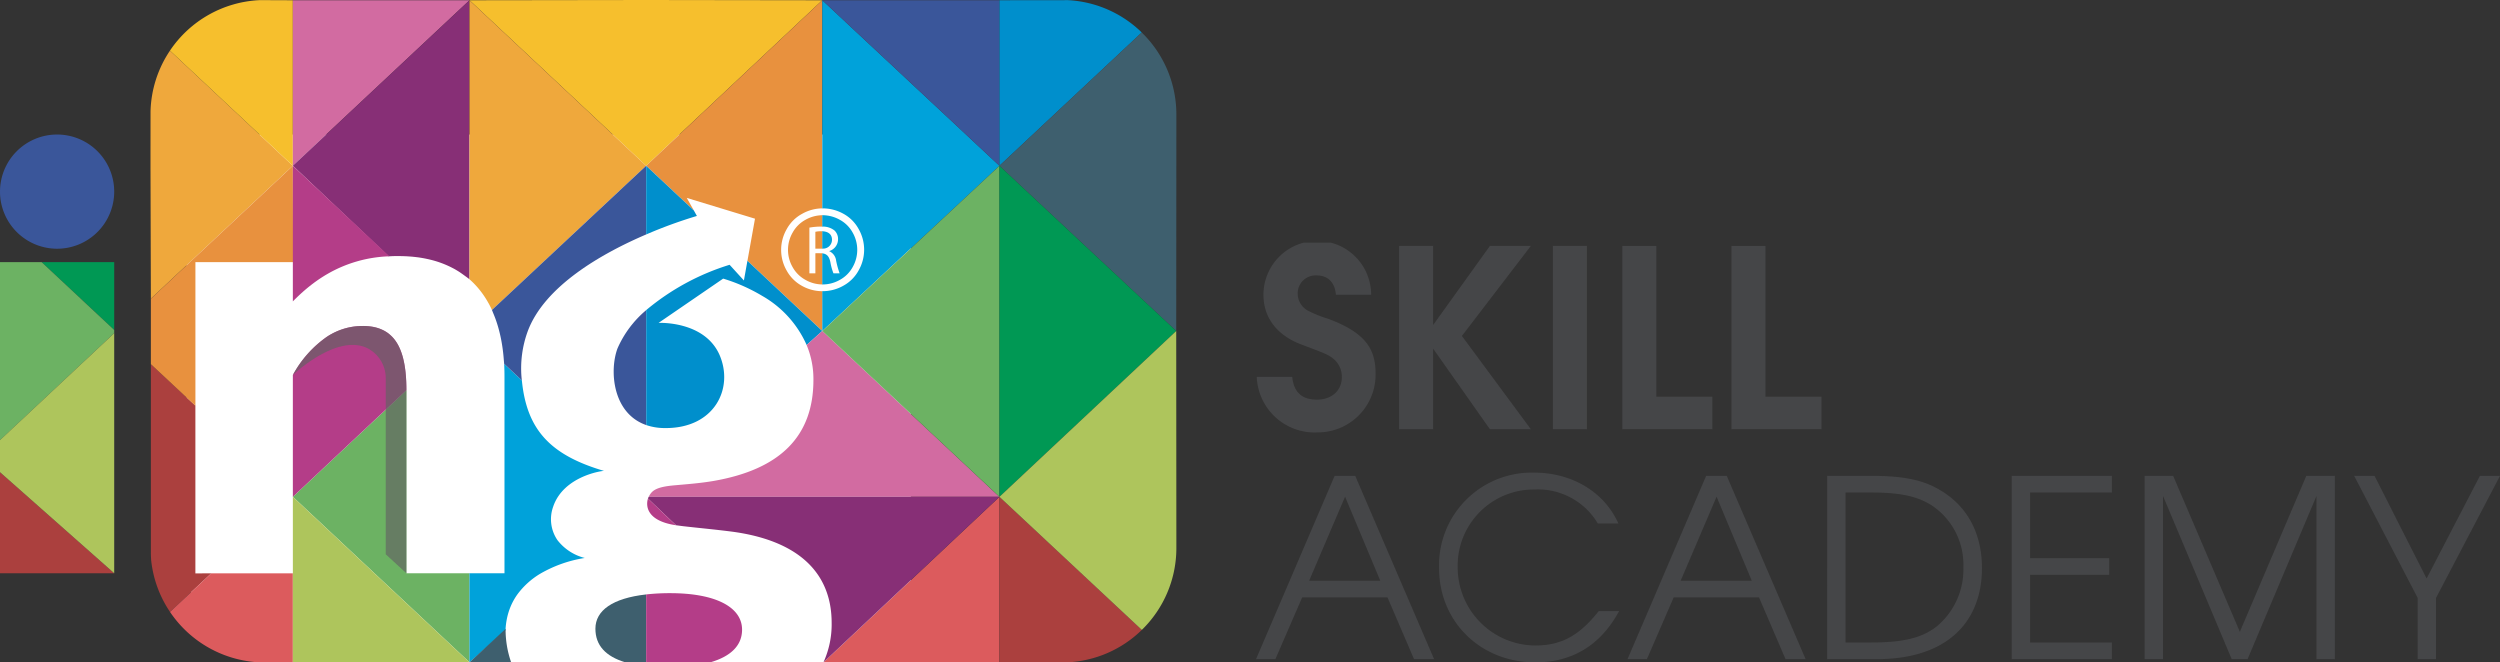 <svg viewBox="50.255 187.946 394.756 104.586" xmlns="http://www.w3.org/2000/svg">
                    <rect x="50.255" y="187.946" width="394.756" height="104.586" fill="#333333" stroke="none"/>
                    <defs>
                        <clipPath id="clip-path">
                            <rect id="Rectangle_2057" data-name="Rectangle 2057" width="394.758" height="104.586" fill="none"></rect>
                        </clipPath>
                        <clipPath id="clip-path-2">
                            <rect id="Rectangle_2056" data-name="Rectangle 2056" width="394.757" height="104.586" fill="none"></rect>
                        </clipPath>
                        <clipPath id="clip-path-3">
                            <rect id="Rectangle_2053" data-name="Rectangle 2053" width="196.425" height="66.264" fill="none"></rect>
                        </clipPath>
                        <clipPath id="clip-path-4">
                            <rect id="Rectangle_2054" data-name="Rectangle 2054" width="17.929" height="39.047" fill="none"></rect>
                        </clipPath>
                    </defs>
                    <g id="Group_103" data-name="Group 103" clip-path="url(#clip-path)" transform="matrix(1, 0, 0, 1, 50.255, 187.946)">
                        <g id="Group_102" data-name="Group 102">
                            <g id="Group_101" data-name="Group 101" clip-path="url(#clip-path-2)">
                                <g id="Group_97" data-name="Group 97" transform="translate(198.333 38.322)" opacity="0.96">
                                    <g id="Group_96" data-name="Group 96">
                                        <g id="Group_95" data-name="Group 95" clip-path="url(#clip-path-3)">
                                            <path id="Path_4508" data-name="Path 4508" d="M681.7,159.76a9.136,9.136,0,0,1-9.516-8.772h5.6c.235,2.428,1.527,3.6,3.916,3.6,2.31,0,3.916-1.449,3.916-3.524a3.668,3.668,0,0,0-1.331-2.937c-.862-.666-1.175-.784-5.012-2.233-3.877-1.449-6.03-4.229-6.03-7.871a8.5,8.5,0,0,1,17,0H684.68c-.157-1.958-1.253-3.054-3.055-3.054a2.827,2.827,0,0,0-2.976,2.937,3.052,3.052,0,0,0,1.606,2.624,18.926,18.926,0,0,0,3.211,1.292c5.874,2.193,7.479,4.738,7.479,8.654a9.12,9.12,0,0,1-9.242,9.281" transform="translate(-672.071 -129.803)" style="fill: rgb(70, 71, 73);"></path>
                                            <path id="Path_4509" data-name="Path 4509" d="M762.656,160.468l-8.968-12.727v12.727h-5.365V131.529h5.365v12.492l8.968-12.492h6.461l-10.886,14.215,10.886,14.724Z" transform="translate(-725.729 -131.019)" style="fill: rgb(70, 71, 73);"></path>
                                            <rect id="Rectangle_2052" data-name="Rectangle 2052" width="5.365" height="28.939" transform="translate(46.874 0.509)" style="fill: rgb(70, 71, 73);"></rect>
                                            <path id="Path_4510" data-name="Path 4510" d="M867.7,160.468V131.529h5.365v23.809h8.85v5.13Z" transform="translate(-809.862 -131.019)" style="fill: rgb(70, 71, 73);"></path>
                                            <path id="Path_4511" data-name="Path 4511" d="M926.062,160.468V131.529h5.365v23.809h8.85v5.13Z" transform="translate(-850.994 -131.019)" style="fill: rgb(70, 71, 73);"></path>
                                            <path id="Path_4512" data-name="Path 4512" d="M696.736,283.444l-4.19-9.751H679.075l-4.229,9.751h-3.054L684.2,254.505h3.25l12.453,28.939Zm-10.887-25.649-5.678,13.275H691.41Z" transform="translate(-671.791 -217.689)" style="fill: rgb(70, 71, 73);"></path>
                                            <path id="Path_4513" data-name="Path 4513" d="M784.875,282.738c-8.654,0-15.194-6.422-15.194-14.881a14.635,14.635,0,0,1,15-15.076c5.991,0,11.082,3.054,13.314,8.028h-3.25a10.975,10.975,0,0,0-9.947-5.365,12.023,12.023,0,0,0-12.179,12.3,12.335,12.335,0,0,0,12.218,12.335c4.229,0,7.01-1.605,10.064-5.443h3.211c-2.9,5.365-7.362,8.106-13.236,8.106" transform="translate(-740.781 -216.474)" style="fill: rgb(70, 71, 73);"></path>
                                            <path id="Path_4514" data-name="Path 4514" d="M895.434,283.444l-4.19-9.751H877.773l-4.229,9.751h-3.054L882.9,254.505h3.25l12.453,28.939Zm-10.887-25.649-5.678,13.275h11.239Z" transform="translate(-811.827 -217.689)" style="fill: rgb(70, 71, 73);"></path>
                                            <path id="Path_4515" data-name="Path 4515" d="M985.058,283.444h-7.793V254.505h6.814c5.247,0,8.3.626,11.043,2.271,4.307,2.546,6.579,6.853,6.579,12.3,0,8.341-5.325,14.372-16.642,14.372m8.458-24.436c-2.193-1.331-4.934-1.879-9.32-1.879h-4.033V280.82H984.2c5.13,0,8.106-.744,10.417-2.585a11.678,11.678,0,0,0,4.151-9.281,11.227,11.227,0,0,0-5.247-9.947" transform="translate(-887.08 -217.689)" style="fill: rgb(70, 71, 73);"></path>
                                            <path id="Path_4516" data-name="Path 4516" d="M1075.949,283.445V254.506h15.82v2.624h-12.923v10.377h12.492v2.624h-12.492v10.691h12.923v2.623Z" transform="translate(-956.629 -217.69)" style="fill: rgb(70, 71, 73);"></path>
                                            <path id="Path_4517" data-name="Path 4517" d="M1174.182,283.445V257.678L1163.3,283.445h-2.506l-10.847-25.767v25.767h-2.9V254.506h4.5l10.534,24.631,10.495-24.631h4.5v28.939Z" transform="translate(-1006.736 -217.69)" style="fill: rgb(70, 71, 73);"></path>
                                            <path id="Path_4518" data-name="Path 4518" d="M1272.049,273.772v9.672h-2.9v-9.672l-10.025-19.267h3.211l8.223,16.212,8.42-16.212h3.172Z" transform="translate(-1085.727 -217.689)" style="fill: rgb(70, 71, 73);"></path>
                                        </g>
                                    </g>
                                </g>
                                <path id="Path_4519" data-name="Path 4519" d="M214.149,155.3H115.56A15.785,15.785,0,0,1,99.775,139.51V71.952H214.149Z" transform="translate(-70.318 -50.71)" fill="#fff"></path>
                                <path id="Path_4520" data-name="Path 4520" d="M184.525,237.62v14.063l-27.892-26.135,14.67-13.77v0l2.548-2.391.712-.667v28.9Z" transform="translate(-110.39 -147.098)" fill="#6cb263"></path>
                                <path id="Path_4521" data-name="Path 4521" d="M468.209,265.725V291.86H440.42Z" transform="translate(-310.395 -187.275)" fill="#dc5b5d"></path>
                                <path id="Path_4522" data-name="Path 4522" d="M264.324,217.134a5.833,5.833,0,0,0,.685,5.3,7.907,7.907,0,0,0,4.3,2.8,20.29,20.29,0,0,0-7,2.468,12.382,12.382,0,0,0-3.617,3.256,9.863,9.863,0,0,0-1.081,1.925,10.359,10.359,0,0,0-.629,2.114,12,12,0,0,0-.174,1.376c0,.021,0,.038,0,.059-.006.077-.009.154-.012.227l-5.692,5.059V227.651h5.53V196.559c0-.534-.012-1.057-.032-1.568-.009-.162-.014-.26-.023-.42l2.8,2.62c.756,7.791,4.487,11.8,12.992,14.3-.189-.056-6.4.776-8.048,5.639" transform="translate(-176.975 -137.129)" fill="#00a2da"></path>
                                <path id="Path_4523" data-name="Path 4523" d="M33.722,140.2v10.71L22.261,140.2Z" transform="translate(-15.689 -98.811)" fill="#009854"></path>
                                <path id="Path_4524" data-name="Path 4524" d="M102.97,45.268,80.552,66.255l-.059-20.994.006-8.547v-.006a18,18,0,0,1,3.067-9.622l6.04,5.657.652.611.219.207.446.416.225.21,1.133,1.063.685.641,1.145,1.075.909.85.449.422,1.951,1.827.387.363,1.76,1.647.278.263Z" transform="translate(-56.729 -19.09)" fill="#efa83c"></path>
                                <path id="Path_4525" data-name="Path 4525" d="M279.013,0l-27.9.041L279,26.178,306.816.041Z" transform="translate(-176.975 0)" fill="#f6bf2d"></path>
                                <path id="Path_4526" data-name="Path 4526" d="M437.228,123.7l.006,2.72c-.012,0-.02-.018-.04.017-.038,0-.078,0-.119,0H436.1v-2.663a3.943,3.943,0,0,1,.939-.089,1.239,1.239,0,0,1,.152.005c.014,0,.022,0,.034.006" transform="translate(-307.352 -87.171)" fill="#e8913e"></path>
                                <path id="Path_4527" data-name="Path 4527" d="M424.84,117.064v7.221h.945v-3.174s.914-.009,1.089.015l.039.027.011,4.836c-.015,0-.034.04-.048.05a5.445,5.445,0,0,1-2.659-.723,5.128,5.128,0,0,1-2.031-2.022,5.458,5.458,0,0,1,.015-5.456,5.089,5.089,0,0,1,2.046-2.022,5.525,5.525,0,0,1,2.629-.709c.021.017.017.015.029.015l.01,1.778c-.012,0-.027.005-.038.005-.071,0-.146,0-.22,0a9.94,9.94,0,0,0-1.816.162" transform="translate(-297.035 -81.124)" fill="#e8913e"></path>
                                <path id="Path_4528" data-name="Path 4528" d="M373.4,52.364,361.581,41.283v0l1.193-6.654L352,31.348l1.119,1.982-7.529-7.054L373.4.139V33h-.032a6.574,6.574,0,0,0-3.129.847,6.023,6.023,0,0,0-2.453,2.424,6.555,6.555,0,0,0-.015,6.545,6.1,6.1,0,0,0,2.43,2.427,6.582,6.582,0,0,0,3.2.836h.044Z" transform="translate(-243.558 -0.098)" fill="#e8913e"></path>
                                <path id="Path_4529" data-name="Path 4529" d="M439.835,126.444l-.037,0V123.7h.034c.9.05,1.5.469,1.5,1.352a1.4,1.4,0,0,1-1.494,1.388" transform="translate(-309.957 -87.183)" fill="#00a2da"></path>
                                <path id="Path_4530" data-name="Path 4530" d="M439.794,126.04v-4.913l.038.006c.7.089,1.048.49,1.243,1.4a8.959,8.959,0,0,0,.481,1.751h.977a13.076,13.076,0,0,1-.555-2.011,1.871,1.871,0,0,0-1.075-1.482v-.03a1.937,1.937,0,0,0,1.379-1.86,1.826,1.826,0,0,0-.576-1.393,2.92,2.92,0,0,0-1.912-.6c.073-.018.012,0,0,0v-1.8h.058a5.582,5.582,0,0,1,2.684.709,5.05,5.05,0,0,1,2.046,2.022,5.485,5.485,0,0,1,.012,5.456,5.074,5.074,0,0,1-2.025,2.022,5.471,5.471,0,0,1-2.708.723Z" transform="translate(-309.953 -81.125)" fill="#00a2da"></path>
                                <path id="Path_4531" data-name="Path 4531" d="M467.77,26.276,439.8,52.363V46.075h.059a6.6,6.6,0,0,0,3.257-.857,6.05,6.05,0,0,0,2.424-2.427,6.582,6.582,0,0,0-.012-6.545,6.015,6.015,0,0,0-2.45-2.424A6.74,6.74,0,0,0,439.839,33H439.8V.139Z" transform="translate(-309.956 -0.098)" fill="#00a2da"></path>
                                <path id="Path_4532" data-name="Path 4532" d="M110.306.085V26.222l-3.125-2.93-.278-.263-1.76-1.647-.387-.363-1.951-1.827-.449-.422-.909-.851L100.3,16.845l-.685-.641-1.133-1.063-.225-.21-.445-.417-.219-.207-.652-.611L90.9,8.041A18.069,18.069,0,0,1,105.123.064a.063.063,0,0,1,.024,0Z" transform="translate(-64.065 -0.044)" fill="#f6bf2d"></path>
                                <path id="Path_4533" data-name="Path 4533" d="M184.522.139,156.629,26.276V.139Z" transform="translate(-110.387 -0.098)" fill="#d26ba1"></path>
                                <path id="Path_4534" data-name="Path 4534" d="M184.523.139V44.2c-.174-.151-1.345-1-1.632-1.181-.1-.062-.195-.124-.292-.18-.23-.142-.464-.278-.706-.4-.121-.062-.239-.124-.36-.183a15.47,15.47,0,0,0-3.25-1.166c-.089-.024-.18-.044-.272-.065l-.331-.071c-.094-.021-.189-.038-.283-.056s-.2-.038-.307-.056c-.3-.05-.593-.1-.9-.133q-.23-.031-.461-.053c-.115-.012-.23-.024-.345-.033s-.2-.017-.3-.023-.2-.015-.307-.021c-.156-.012-.313-.018-.472-.024s-.325-.012-.487-.015-.328-.006-.493-.006c-.139,0-.278,0-.416,0-.307,0-.608.012-.906.027l-.135,0c-.024,0-.1.006-.124.006l-15.118-14.3Z" transform="translate(-110.387 -0.098)" fill="#872f76"></path>
                                <path id="Path_4535" data-name="Path 4535" d="M279,26.276,254.659,49.047c-.056-.121-.112-.242-.171-.36s-.118-.236-.177-.351-.121-.233-.186-.345-.127-.224-.192-.337a14.686,14.686,0,0,0-.945-1.423c-.071-.094-.142-.186-.216-.278A13.161,13.161,0,0,0,251.11,44.2V.139Z" transform="translate(-176.975 -0.098)" fill="#efa83c"></path>
                                <path id="Path_4536" data-name="Path 4536" d="M467.77.139V26.276L439.8.139Z" transform="translate(-309.956 -0.098)" fill="#3a569a"></path>
                                <path id="Path_4537" data-name="Path 4537" d="M557.015,5.192,534.546,26.239V.1L545.209.087c.038,0,.08,0,.118,0h.044a17.99,17.99,0,0,1,11.644,5.1" transform="translate(-376.732 -0.061)" fill="#008fcc"></path>
                                <path id="Path_4538" data-name="Path 4538" d="M562.483,30.256v.018l-.023,34.24L534.546,38.426l22.469-21.048a18.03,18.03,0,0,1,5.468,12.878" transform="translate(-376.732 -12.247)" fill="#3e5f6e"></path>
                                <path id="Path_4539" data-name="Path 4539" d="M18.033,150.912v.506L0,168.316V140.2H6.572Z" transform="translate(0 -98.81)" fill="#6cb263"></path>
                                <path id="Path_4540" data-name="Path 4540" d="M18.033,268.51H0V252.554Z" transform="translate(0 -177.993)" fill="#ab403e"></path>
                                <path id="Path_4541" data-name="Path 4541" d="M90.225,227.822l-6.516,6.091a17.956,17.956,0,0,1-2.979-8.181.027.027,0,0,1,0-.015q-.044-.629-.044-1.267l0-8.718V194.8l7.029,6.525v26.5Z" transform="translate(-56.863 -137.288)" fill="#ab403e"></path>
                                <path id="Path_4542" data-name="Path 4542" d="M287.473,99.515c-6.873,2.946-16.089,8.111-18.728,15.371a17.071,17.071,0,0,0-.948,7.21c.012.136.04.325.054.461l-2.8-2.62c-.012-.2-.039-.451-.054-.651-.012-.154-.024-.3-.038-.455q-.12-1.337-.351-2.563l-.071-.363c-.038-.195-.08-.384-.124-.573s-.083-.348-.127-.523-.089-.342-.136-.511c-.136-.49-.289-.965-.455-1.426q-.027-.075-.053-.142c-.047-.124-.091-.245-.142-.366-.059-.154-.121-.3-.186-.455s-.121-.321-.189-.469l24.343-22.77Z" transform="translate(-185.446 -62.493)" fill="#3a569a"></path>
                                <path id="Path_4543" data-name="Path 4543" d="M333.364,184.019h0c-5.326-1.839-5.857-8.6-4.532-12.128a16.56,16.56,0,0,1,4.523-6.023h0Z" transform="translate(-231.317 -116.899)" fill="#3a569a"></path>
                                <path id="Path_4544" data-name="Path 4544" d="M353.6,96.592a73.008,73.008,0,0,0-8.012,2.923V88.67l7.529,7.054Z" transform="translate(-243.558 -62.492)" fill="#008fcc"></path>
                                <path id="Path_4545" data-name="Path 4545" d="M373.415,150.573l-2.475,2.218c-.015-.041-.031-.08-.048-.121a16.661,16.661,0,0,0-6.957-7.638,27.509,27.509,0,0,0-6.171-2.731l-10.2,6.991s7.21-.363,9.612,5.025c2.333,5.317-.8,11.727-8.738,11.582a9.072,9.072,0,0,1-2.822-.472h0l-.009-18.151h0a37.807,37.807,0,0,1,13.173-7.159l2.258,2.477.555-3.1v0Z" transform="translate(-243.574 -98.307)" fill="#008fcc"></path>
                                <path id="Path_4546" data-name="Path 4546" d="M257.693,341.631H251.11l5.7-5.287a15.647,15.647,0,0,0,.879,5.287" transform="translate(-176.975 -237.045)" fill="#3e5f6e"></path>
                                <path id="Path_4547" data-name="Path 4547" d="M326.463,317.927v10.724h-3.278c-3.132-.945-4.733-2.69-4.733-5.314,0-2.876,2.711-4.812,8.01-5.409" transform="translate(-224.436 -224.065)" fill="#3e5f6e"></path>
                                <path id="Path_4548" data-name="Path 4548" d="M402.343,203.218h-55.38c.473-.975,1.143-1.556,4.024-1.813,2.092-.187,4.18-.342,6.253-.7,10.416-1.822,15.73-6.994,15.73-15.951v-.1a13.857,13.857,0,0,0-1.024-5.285c-.015-.041-.032-.083-.05-.124l2.475-2.218.453.417Z" transform="translate(-244.529 -124.768)" fill="#d26ba1"></path>
                                <path id="Path_4549" data-name="Path 4549" d="M374.286,291.861a14.456,14.456,0,0,0,1.294-6.23c0-7.939-5.282-13.037-15.842-14.422-2.6-.327-4.8-.534-6.628-.738-.254-.026-.508-.056-.762-.086-.151-.014-.3-.035-.443-.053-.216-.027-.431-.056-.644-.086l-.195-.027h0a.325.325,0,0,1-.053-.006L351,270.2l-.059-.053-.133-.124-.168-.159-.2-.186-.213-.2c-1.131-1.066-3.655-3.475-3.649-3.487a1.65,1.65,0,0,1,.112-.269h55.38Z" transform="translate(-244.261 -187.275)" fill="#872f76"></path>
                                <path id="Path_4550" data-name="Path 4550" d="M103.126,103.913v-.03h-15.4v22.68L80.693,120V109.657L103.112,88.67l.035,15.243Z" transform="translate(-56.87 -62.492)" fill="#e8913e"></path>
                                <path id="Path_4551" data-name="Path 4551" d="M171.87,102.961s-.133.006-.159.009a20.832,20.832,0,0,0-9.651,2.8c-.2.115-.4.233-.593.357-.151.092-.3.189-.449.286s-.28.186-.419.28c-.015.009-.03.021-.044.03l-.334.239q-.186.132-.372.275-.164.12-.328.248c-.189.148-.381.3-.57.455-.148.124-.3.248-.446.378-.118.1-.236.2-.354.313-.2.172-.393.351-.587.535-.124.118-.251.236-.375.36-.189.183-.375.369-.561.558V88.671Z" transform="translate(-110.387 -62.493)" fill="#b43d88"></path>
                                <path id="Path_4552" data-name="Path 4552" d="M174.562,184.426v.068l-.712.667-2.548,2.394-14.67,13.77V182.091a17.511,17.511,0,0,1,5.417-6.067c.236-.154.478-.3.723-.431a10.356,10.356,0,0,1,1.922-.809c.159-.05.325-.094.487-.136a10.983,10.983,0,0,1,1.258-.23.291.291,0,0,1,.071-.009l.189-.018c.1-.009.2-.018.3-.021.218-.015.44-.024.664-.024a9.856,9.856,0,0,1,1.134.065c.047.006.283.038.345.05a.228.228,0,0,0,.044.006,6.049,6.049,0,0,1,.682.154,5.932,5.932,0,0,1,.635.216c.115.047.23.1.34.151a4.057,4.057,0,0,1,.508.283c.083.05.162.1.242.159s.154.112.227.174c.151.121.292.251.431.387,1.591,1.585,2.312,4.4,2.312,8.435" transform="translate(-110.39 -122.875)" fill="#b43d88"></path>
                                <g id="Group_100" data-name="Group 100" transform="translate(46.243 51.473)" opacity="0.67">
                                    <g id="Group_99" data-name="Group 99">
                                        <g id="Group_98" data-name="Group 98" clip-path="url(#clip-path-4)">
                                            <path id="Path_4553" data-name="Path 4553" d="M174.562,184.426v28.968L171.3,210.4V182.646a5.3,5.3,0,0,0-2.929-4.806c-4.792-2.306-11.561,4.08-11.741,4.251a17.511,17.511,0,0,1,5.417-6.067c.236-.154.478-.3.723-.431a10.356,10.356,0,0,1,1.922-.809c.159-.05.325-.094.487-.136a10.983,10.983,0,0,1,1.258-.23.291.291,0,0,1,.071-.009l.189-.018c.1-.009.2-.018.3-.021.218-.015.44-.024.664-.024a9.856,9.856,0,0,1,1.134.065c.047.006.283.038.345.05a.228.228,0,0,0,.044.006,6.049,6.049,0,0,1,.682.154,5.932,5.932,0,0,1,.635.216c.115.047.23.1.34.151a4.057,4.057,0,0,1,.508.283c.083.05.162.1.242.159s.154.112.227.174c.151.121.292.251.431.387,1.591,1.585,2.312,4.4,2.312,8.435" transform="translate(-156.633 -174.347)" fill="#626262"></path>
                                        </g>
                                    </g>
                                </g>
                                <path id="Path_4554" data-name="Path 4554" d="M110.33,306.658v14.05h-5.282a18.07,18.07,0,0,1-14.115-7.959l6.5-6.091Z" transform="translate(-64.087 -216.123)" fill="#dc5b5d"></path>
                                <rect id="Rectangle_2055" data-name="Rectangle 2055" width="0.027" height="0.015" transform="translate(46.243 90.52)" fill="#dc5b5d"></rect>
                                <path id="Path_4555" data-name="Path 4555" d="M184.525,291.863H156.633V265.728Z" transform="translate(-110.39 -187.277)" fill="#aec55c"></path>
                                <path id="Path_4556" data-name="Path 4556" d="M467.77,140.942,439.8,114.758,467.77,88.671Z" transform="translate(-309.956 -62.492)" fill="#6cb263"></path>
                                <path id="Path_4557" data-name="Path 4557" d="M562.459,114.758l-27.914,26.184V88.67Z" transform="translate(-376.732 -62.492)" fill="#009854"></path>
                                <path id="Path_4558" data-name="Path 4558" d="M557.03,286.736a18.007,18.007,0,0,1-11.774,5.122.166.166,0,0,1-.038,0H534.546V265.724Z" transform="translate(-376.732 -187.274)" fill="#ab403e"></path>
                                <path id="Path_4559" data-name="Path 4559" d="M18.033,178.181v37.913L0,200.138v-5.069Z" transform="translate(0 -125.577)" fill="#aec55c"></path>
                                <path id="Path_4560" data-name="Path 4560" d="M360.733,323.012c0,2.477-1.745,4.222-5.025,5.167H345.585V317.456a33.609,33.609,0,0,1,3.787-.2c7.283,0,11.36,2.258,11.36,5.754" transform="translate(-243.558 -223.594)" fill="#b43d88"></path>
                                <path id="Path_4561" data-name="Path 4561" d="M562.483,211.381v.018a18.029,18.029,0,0,1-5.453,12.831l-22.484-21.012,27.914-26.184Z" transform="translate(-376.732 -124.768)" fill="#aec55c"></path>
                                <path id="Path_4562" data-name="Path 4562" d="M350.7,270.847l-.059-.053-.133-.124-.168-.159-.2-.186-.213-.2-3.649-3.487c0,.033-1.287,3.325,4.337,4.207.012,0,.027,0,.038.006a77.085,77.085,0,0,0,.106.012h0l.195.027c-.086-.015-.174-.027-.26-.041" transform="translate(-243.961 -187.918)" fill="#b43d88"></path>
                                <path id="Path_4563" data-name="Path 4563" d="M18.033,80.966a9.016,9.016,0,1,0-9.017,9.016,9.017,9.017,0,0,0,9.017-9.016" transform="translate(0 -50.708)" fill="#3a569a"></path>
                            </g>
                        </g>
                    </g>
                </svg>